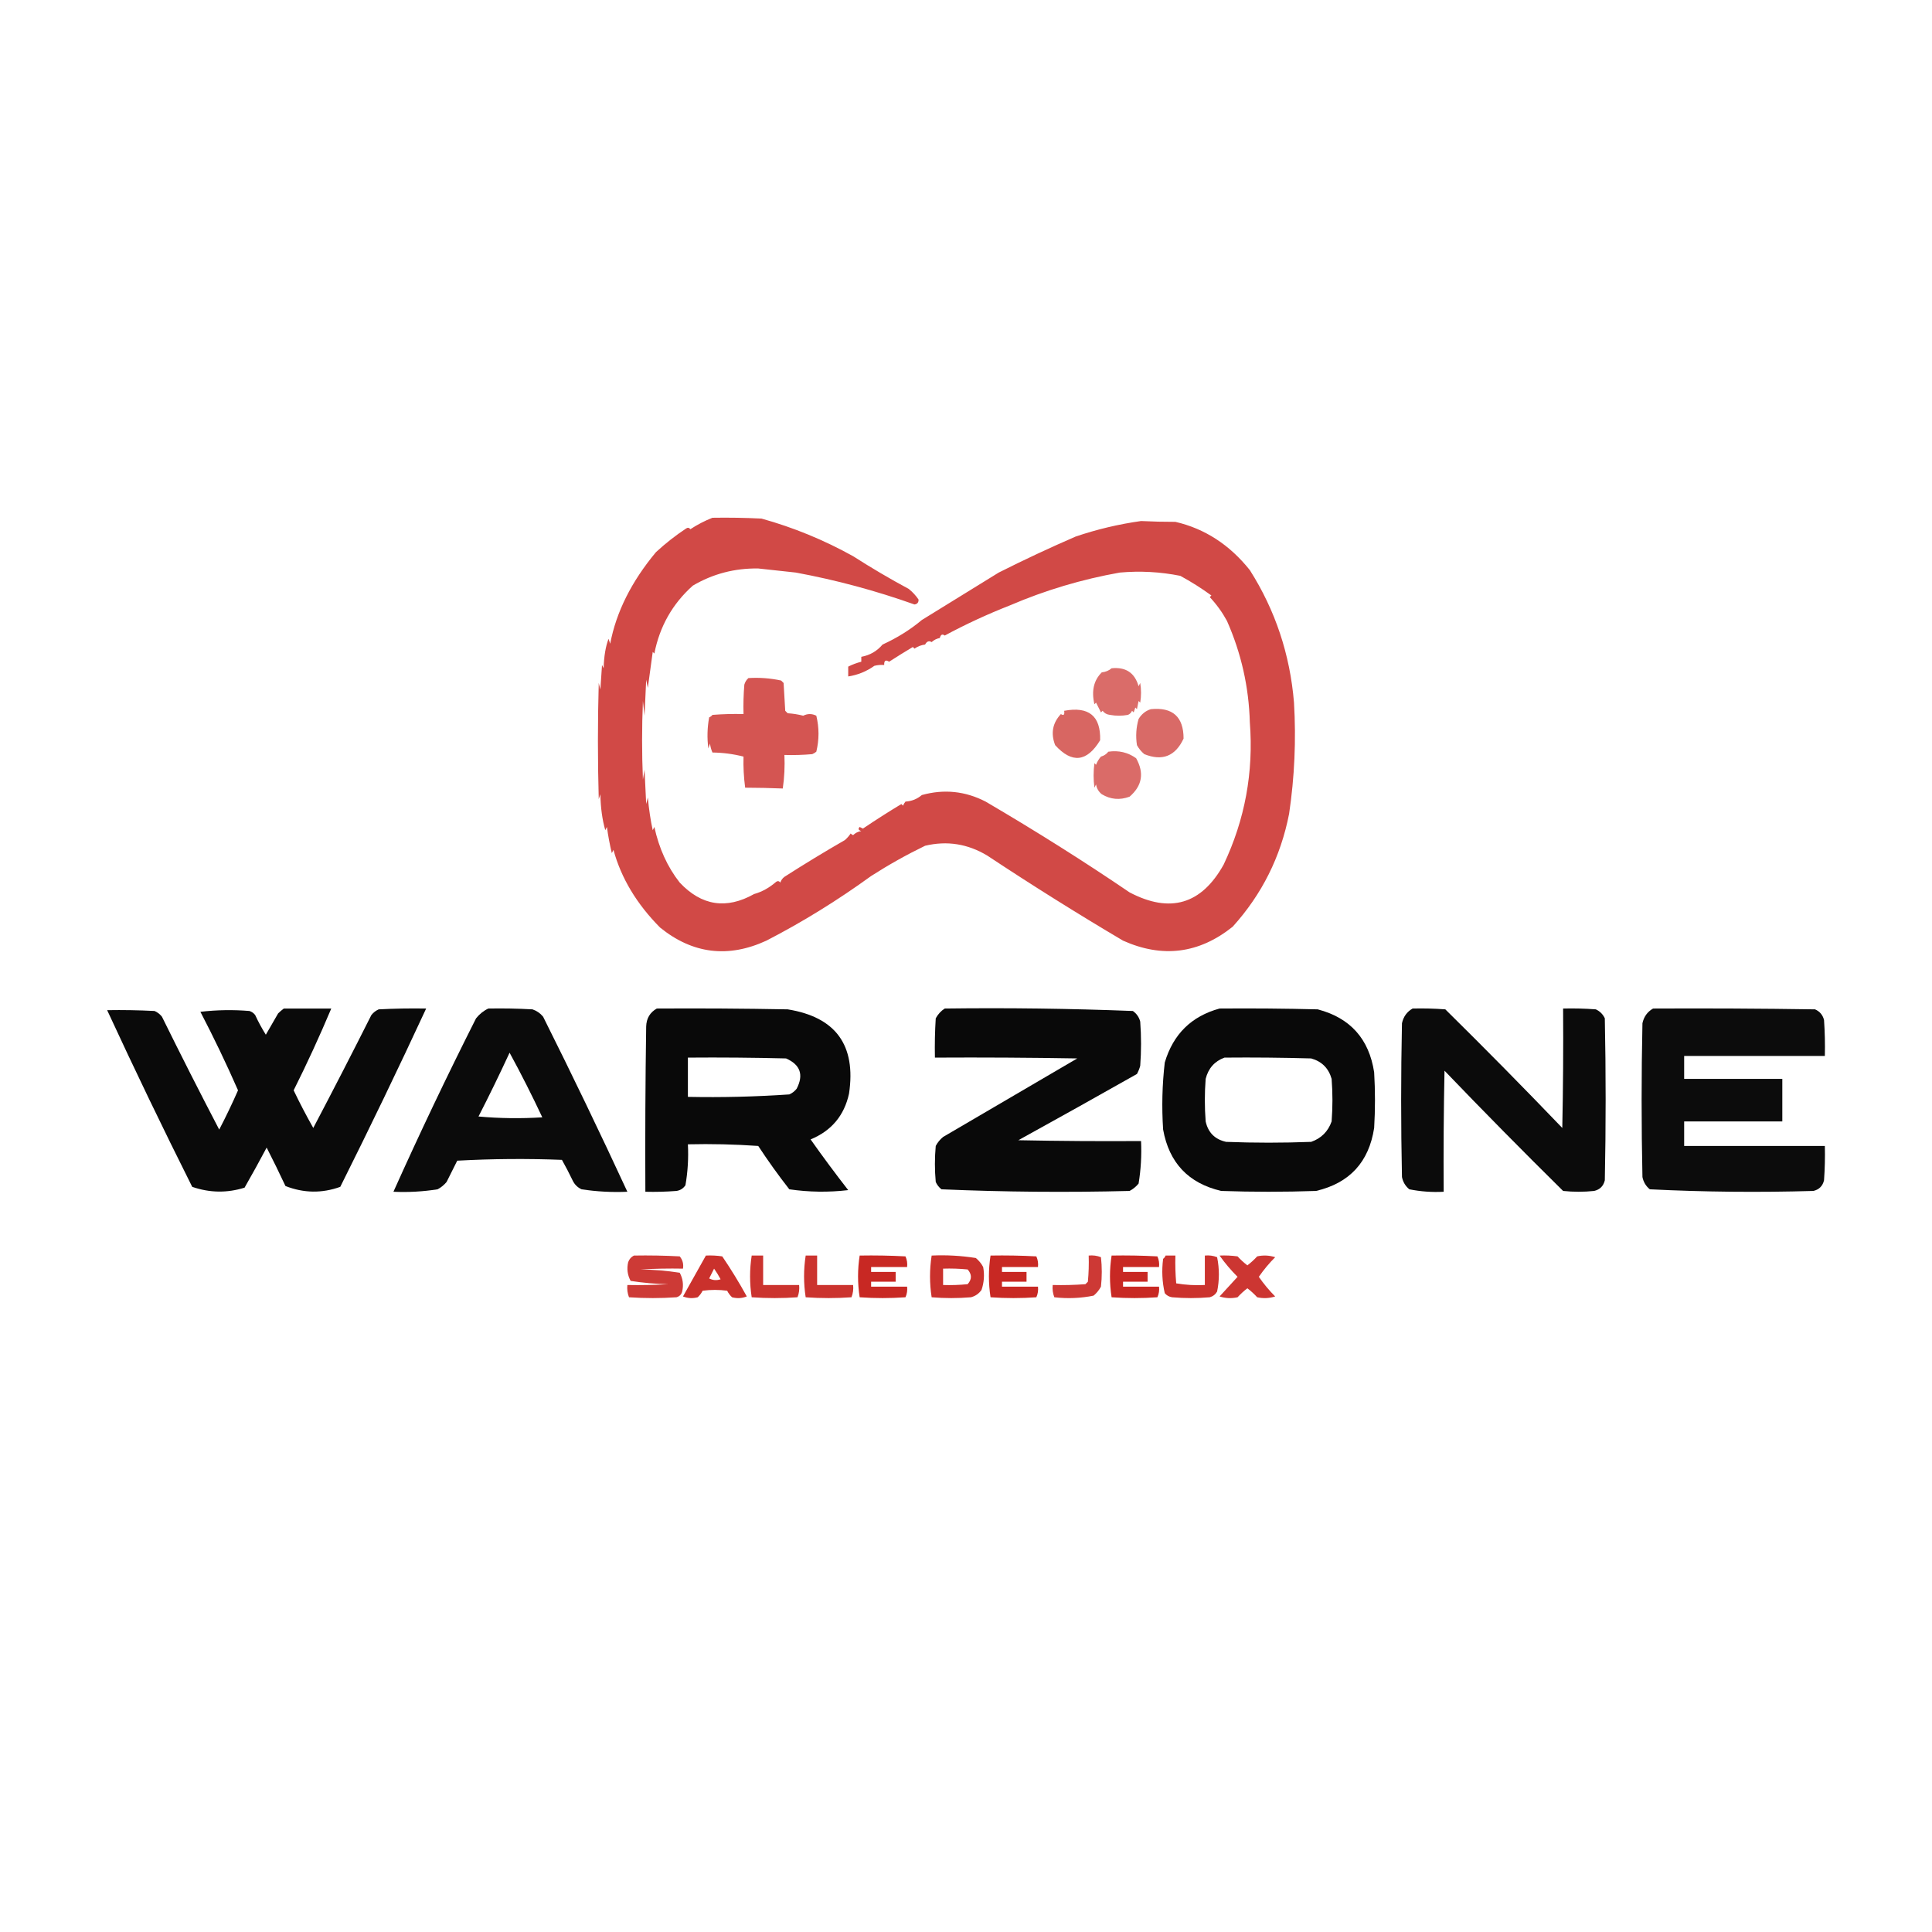 <?xml version="1.0" encoding="UTF-8"?>
<!DOCTYPE svg PUBLIC "-//W3C//DTD SVG 1.1//EN" "http://www.w3.org/Graphics/SVG/1.1/DTD/svg11.dtd">
<svg xmlns="http://www.w3.org/2000/svg" version="1.1" width="1181px" height="1181px" style="shape-rendering:geometricPrecision; text-rendering:geometricPrecision; image-rendering:optimizeQuality; fill-rule:evenodd; clip-rule:evenodd" xmlns:xlink="http://www.w3.org/1999/xlink">
<g><path style="opacity:0.778" fill="#c41712" d="M 435.5,316.5 C 445.506,316.334 455.506,316.5 465.5,317C 485.041,322.434 503.708,330.101 521.5,340C 532.607,347.119 543.94,353.786 555.5,360C 557.849,361.882 559.849,364.048 561.5,366.5C 561.566,368.266 560.732,369.266 559,369.5C 535.318,361.068 511.151,354.568 486.5,350C 478.83,349.166 471.164,348.333 463.5,347.5C 449.054,347.289 435.721,350.789 423.5,358C 411.058,369.136 403.225,382.969 400,399.5C 399.667,399.167 399.333,398.833 399,398.5C 398,405.833 397,413.167 396,420.5C 395.667,418.833 395.333,417.167 395,415.5C 394.667,422.833 394.333,430.167 394,437.5C 393.667,434.5 393.333,431.5 393,428.5C 392.333,444.5 392.333,460.5 393,476.5C 393.333,474.5 393.667,472.5 394,470.5C 394.333,477.5 394.667,484.5 395,491.5C 395.333,490.167 395.667,488.833 396,487.5C 396.696,494.845 397.696,501.512 399,507.5C 399.333,506.833 399.667,506.167 400,505.5C 402.855,518.646 408.022,529.98 415.5,539.5C 428.857,553.698 444.023,556.032 461,546.5C 465.786,545.17 470.286,542.67 474.5,539C 475.449,538.383 476.282,538.549 477,539.5C 477.465,538.069 478.299,536.903 479.5,536C 491.617,528.228 503.951,520.728 516.5,513.5C 517.853,512.315 519.02,510.981 520,509.5C 520.414,509.957 520.914,510.291 521.5,510.5C 522.893,509.137 524.559,508.304 526.5,508C 524.729,507.465 524.396,506.631 525.5,505.5C 526.167,505.833 526.833,506.167 527.5,506.5C 535.199,501.303 543.033,496.303 551,491.5C 551.333,491.833 551.667,492.167 552,492.5C 552.374,491.584 552.874,490.75 553.5,490C 557.29,489.77 560.624,488.437 563.5,486C 577.002,482.232 590.002,483.565 602.5,490C 633.577,508.225 662.911,526.725 690.5,545.5C 715.292,558.507 734.459,552.841 748,528.5C 761.029,500.983 766.362,471.983 764,441.5C 763.4,419.894 758.733,399.227 750,379.5C 747.105,374.201 743.605,369.368 739.5,365C 739.833,364.667 740.167,364.333 740.5,364C 734.413,359.574 728.08,355.574 721.5,352C 709.295,349.552 696.961,348.885 684.5,350C 661.281,354.133 638.948,360.8 617.5,370C 603.676,375.416 590.343,381.583 577.5,388.5C 576.035,387.391 575.035,387.891 574.5,390C 572.579,390.36 570.912,391.194 569.5,392.5C 567.877,391.524 566.543,392.024 565.5,394C 563.112,394.303 560.945,395.137 559,396.5C 558.667,396.167 558.333,395.833 558,395.5C 553.138,398.405 548.304,401.405 543.5,404.5C 541.38,403.128 540.38,403.795 540.5,406.5C 538.473,406.338 536.473,406.505 534.5,407C 529.648,410.448 524.315,412.615 518.5,413.5C 518.5,411.5 518.5,409.5 518.5,407.5C 521.01,406.217 523.677,405.217 526.5,404.5C 526.5,403.5 526.5,402.5 526.5,401.5C 531.742,400.547 536.075,398.047 539.5,394C 548.515,389.869 556.515,384.869 563.5,379C 579.167,369.333 594.833,359.667 610.5,350C 625.951,342.218 641.618,334.884 657.5,328C 670.523,323.578 683.856,320.411 697.5,318.5C 704.459,318.841 711.459,319.007 718.5,319C 736.45,323.145 751.616,332.978 764,348.5C 779.572,373.045 788.572,400.045 791,429.5C 792.346,452.286 791.346,474.953 788,497.5C 782.872,523.757 771.372,546.757 753.5,566.5C 732.934,582.952 710.601,585.786 686.5,575C 658.683,558.555 631.016,541.221 603.5,523C 591.552,515.806 578.885,513.806 565.5,517C 554.157,522.499 543.157,528.665 532.5,535.5C 511.804,550.5 490.471,563.666 468.5,575C 445.084,585.777 423.417,583.11 403.5,567C 389.182,552.557 379.682,536.723 375,519.5C 374.667,520.167 374.333,520.833 374,521.5C 372.716,516.222 371.716,510.888 371,505.5C 370.667,506.167 370.333,506.833 370,507.5C 368.149,501.045 367.149,493.712 367,485.5C 366.667,486.5 366.333,487.5 366,488.5C 365.333,464.833 365.333,441.167 366,417.5C 366.333,418.833 366.667,420.167 367,421.5C 367.333,416.5 367.667,411.5 368,406.5C 368.333,407.167 368.667,407.833 369,408.5C 369.202,401.148 370.202,395.148 372,390.5C 372.333,391.5 372.667,392.5 373,393.5C 376.661,374.154 385.994,355.488 401,337.5C 406.812,332.135 412.979,327.302 419.5,323C 420.449,322.383 421.282,322.549 422,323.5C 426.296,320.686 430.796,318.352 435.5,316.5 Z"/></g>
<g><path style="opacity:0.631" fill="#c41712" d="M 679.5,408.5 C 688.171,407.614 693.671,411.281 696,419.5C 696.333,418.833 696.667,418.167 697,417.5C 697.667,421.5 697.667,425.5 697,429.5C 696.667,429.167 696.333,428.833 696,428.5C 695.667,430.167 695.333,431.833 695,433.5C 694.667,433.167 694.333,432.833 694,432.5C 693.667,433.5 693.333,434.5 693,435.5C 692.667,435.167 692.333,434.833 692,434.5C 691.5,435.667 690.667,436.5 689.5,437C 685.833,437.667 682.167,437.667 678.5,437C 676.598,436.801 675.098,435.967 674,434.5C 673.667,434.833 673.333,435.167 673,435.5C 672,433.5 671,431.5 670,429.5C 669.667,429.833 669.333,430.167 669,430.5C 667.089,422.344 668.589,415.844 673.5,411C 675.852,410.76 677.852,409.927 679.5,408.5 Z"/></g>
<g><path style="opacity:0.73" fill="#c41712" d="M 457.5,414.5 C 464.284,414.08 470.95,414.58 477.5,416C 478,416.5 478.5,417 479,417.5C 479.333,423.167 479.667,428.833 480,434.5C 480.5,435 481,435.5 481.5,436C 484.758,436.212 487.924,436.712 491,437.5C 493.667,436.167 496.333,436.167 499,437.5C 500.782,444.852 500.782,452.185 499,459.5C 498.25,460.126 497.416,460.626 496.5,461C 490.843,461.499 485.176,461.666 479.5,461.5C 479.812,468.422 479.479,475.256 478.5,482C 470.87,481.688 463.203,481.522 455.5,481.5C 454.649,475.016 454.315,468.683 454.5,462.5C 448.293,460.912 441.96,460.079 435.5,460C 434.751,458.266 434.251,456.433 434,454.5C 433.667,455.5 433.333,456.5 433,457.5C 432.169,451.141 432.336,444.807 433.5,438.5C 434.308,438.192 434.975,437.692 435.5,437C 441.825,436.5 448.158,436.334 454.5,436.5C 454.334,430.491 454.501,424.491 455,418.5C 455.48,416.867 456.313,415.534 457.5,414.5 Z"/></g>
<g><path style="opacity:0.637" fill="#c41712" d="M 703.5,433.5 C 716.841,432.177 723.508,438.177 723.5,451.5C 718.486,462.252 710.486,465.419 699.5,461C 697.641,459.442 696.141,457.609 695,455.5C 694.161,450.079 694.494,444.746 696,439.5C 697.826,436.492 700.326,434.492 703.5,433.5 Z"/></g>
<g><path style="opacity:0.657" fill="#c41712" d="M 650.5,434.5 C 665.584,431.663 672.917,437.663 672.5,452.5C 664.432,465.824 655.265,466.824 645,455.5C 642.217,448.31 643.384,441.976 648.5,436.5C 650.214,437.609 650.881,436.942 650.5,434.5 Z"/></g>
<g><path style="opacity:0.636" fill="#c41712" d="M 677.5,459.5 C 683.806,458.575 689.473,459.908 694.5,463.5C 699.547,472.502 698.214,480.335 690.5,487C 684.486,489.212 678.819,488.712 673.5,485.5C 671.56,483.955 670.394,481.955 670,479.5C 669.667,480.167 669.333,480.833 669,481.5C 668.333,476.5 668.333,471.5 669,466.5C 669.333,466.833 669.667,467.167 670,467.5C 670.684,465.641 671.684,463.974 673,462.5C 674.878,461.947 676.378,460.947 677.5,459.5 Z"/></g>
<g><path style="opacity:0.958" fill="#000000" d="M 173.5,616.5 C 183.167,616.5 192.833,616.5 202.5,616.5C 195.398,633.373 187.732,650.04 179.5,666.5C 183.245,674.324 187.245,681.991 191.5,689.5C 203.535,666.624 215.369,643.624 227,620.5C 228.214,618.951 229.714,617.785 231.5,617C 241.161,616.5 250.828,616.334 260.5,616.5C 243.562,653.044 226.062,689.378 208,725.5C 196.821,729.53 185.655,729.363 174.5,725C 170.811,717.121 166.977,709.287 163,701.5C 158.627,709.747 154.127,717.914 149.5,726C 138.799,729.345 128.132,729.178 117.5,725.5C 99.588,689.757 82.255,653.757 65.5,617.5C 75.172,617.334 84.839,617.5 94.5,618C 96.286,618.785 97.786,619.951 99,621.5C 110.426,644.687 122.093,667.687 134,690.5C 138.109,682.617 141.942,674.617 145.5,666.5C 138.381,650.262 130.715,634.262 122.5,618.5C 132.483,617.334 142.483,617.168 152.5,618C 153.931,618.465 155.097,619.299 156,620.5C 157.912,624.66 160.079,628.66 162.5,632.5C 165,628.167 167.5,623.833 170,619.5C 171.145,618.364 172.312,617.364 173.5,616.5 Z"/></g>
<g><path style="opacity:0.954" fill="#000000" d="M 298.5,616.5 C 307.506,616.334 316.506,616.5 325.5,617C 328.102,617.883 330.269,619.383 332,621.5C 349.729,656.956 366.895,692.622 383.5,728.5C 374.085,728.917 364.752,728.417 355.5,727C 353,725.833 351.167,724 350,721.5C 347.961,717.255 345.794,713.088 343.5,709C 322.159,708.167 300.826,708.334 279.5,709.5C 277.333,713.833 275.167,718.167 273,722.5C 271.457,724.378 269.624,725.878 267.5,727C 258.582,728.414 249.582,728.914 240.5,728.5C 256.498,692.835 273.331,657.502 291,622.5C 293.134,619.847 295.634,617.847 298.5,616.5 Z M 311.5,643.5 C 318.535,656.403 325.202,669.57 331.5,683C 318.487,683.833 305.487,683.666 292.5,682.5C 299.119,669.596 305.452,656.596 311.5,643.5 Z"/></g>
<g><path style="opacity:0.964" fill="#000000" d="M 401.5,616.5 C 428.169,616.333 454.835,616.5 481.5,617C 510.892,621.74 523.392,638.907 519,668.5C 516.068,681.933 508.235,691.266 495.5,696.5C 502.923,707.012 510.59,717.345 518.5,727.5C 506.456,728.915 494.456,728.748 482.5,727C 475.799,718.431 469.465,709.598 463.5,700.5C 449.182,699.501 434.849,699.167 420.5,699.5C 420.938,707.943 420.438,716.277 419,724.5C 417.681,726.487 415.848,727.654 413.5,728C 407.175,728.5 400.842,728.666 394.5,728.5C 394.333,694.832 394.5,661.165 395,627.5C 395.143,622.534 397.31,618.867 401.5,616.5 Z M 420.5,646.5 C 440.503,646.333 460.503,646.5 480.5,647C 489.223,650.834 491.389,657.001 487,665.5C 485.786,667.049 484.286,668.215 482.5,669C 461.869,670.415 441.203,670.915 420.5,670.5C 420.5,662.5 420.5,654.5 420.5,646.5 Z"/></g>
<g><path style="opacity:0.961" fill="#000000" d="M 577.5,616.5 C 615.919,616.012 654.253,616.512 692.5,618C 694.81,619.637 696.31,621.804 697,624.5C 697.667,633.5 697.667,642.5 697,651.5C 696.529,653.246 695.862,654.913 695,656.5C 670.914,670.127 646.747,683.627 622.5,697C 647.498,697.5 672.498,697.667 697.5,697.5C 697.91,706.25 697.41,714.916 696,723.5C 694.457,725.378 692.624,726.878 690.5,728C 652.107,728.982 613.774,728.648 575.5,727C 573.951,725.786 572.785,724.286 572,722.5C 571.333,715.167 571.333,707.833 572,700.5C 573.122,698.376 574.622,696.543 576.5,695C 603.833,679 631.167,663 658.5,647C 629.502,646.5 600.502,646.333 571.5,646.5C 571.334,638.493 571.5,630.493 572,622.5C 573.36,619.977 575.193,617.977 577.5,616.5 Z"/></g>
<g><path style="opacity:0.961" fill="#000000" d="M 745.5,616.5 C 765.503,616.333 785.503,616.5 805.5,617C 825.379,622.22 836.879,635.054 840,655.5C 840.667,666.833 840.667,678.167 840,689.5C 836.794,710.37 824.961,723.203 804.5,728C 785.167,728.667 765.833,728.667 746.5,728C 726.486,723.318 714.653,710.818 711,690.5C 710.094,676.786 710.427,663.119 712,649.5C 717.148,632.184 728.315,621.184 745.5,616.5 Z M 748.5,646.5 C 766.17,646.333 783.836,646.5 801.5,647C 808,648.833 812.167,653 814,659.5C 814.667,668.167 814.667,676.833 814,685.5C 811.833,691.667 807.667,695.833 801.5,698C 784.167,698.667 766.833,698.667 749.5,698C 742.667,696.5 738.5,692.333 737,685.5C 736.333,676.833 736.333,668.167 737,659.5C 738.617,653.058 742.45,648.725 748.5,646.5 Z"/></g>
<g><path style="opacity:0.956" fill="#000000" d="M 863.5,616.5 C 870.175,616.334 876.842,616.5 883.5,617C 907.695,640.861 931.528,665.028 955,689.5C 955.5,665.169 955.667,640.836 955.5,616.5C 962.175,616.334 968.842,616.5 975.5,617C 978,618.167 979.833,620 981,622.5C 981.667,655.5 981.667,688.5 981,721.5C 980.167,725 978,727.167 974.5,728C 968.167,728.667 961.833,728.667 955.5,728C 930.972,703.805 906.805,679.305 883,654.5C 882.5,679.164 882.333,703.831 882.5,728.5C 875.411,728.884 868.411,728.384 861.5,727C 859.106,725.048 857.606,722.548 857,719.5C 856.333,688.167 856.333,656.833 857,625.5C 857.873,621.475 860.039,618.475 863.5,616.5 Z"/></g>
<g><path style="opacity:0.953" fill="#000000" d="M 1010.5,616.5 C 1043.5,616.333 1076.5,616.5 1109.5,617C 1112.38,618.251 1114.21,620.417 1115,623.5C 1115.5,630.826 1115.67,638.159 1115.5,645.5C 1086.83,645.5 1058.17,645.5 1029.5,645.5C 1029.5,650.167 1029.5,654.833 1029.5,659.5C 1049.5,659.5 1069.5,659.5 1089.5,659.5C 1089.5,668.167 1089.5,676.833 1089.5,685.5C 1069.5,685.5 1049.5,685.5 1029.5,685.5C 1029.5,690.5 1029.5,695.5 1029.5,700.5C 1058.17,700.5 1086.83,700.5 1115.5,700.5C 1115.67,707.508 1115.5,714.508 1115,721.5C 1114.17,725 1112,727.167 1108.5,728C 1075.11,728.979 1041.77,728.645 1008.5,727C 1006.11,725.048 1004.61,722.548 1004,719.5C 1003.33,688.167 1003.33,656.833 1004,625.5C 1004.87,621.475 1007.04,618.475 1010.5,616.5 Z"/></g>
<g><path style="opacity:0.846" fill="#c41712" d="M 387.5,767.5 C 396.839,767.334 406.173,767.5 415.5,768C 417.278,770.135 417.945,772.635 417.5,775.5C 408.827,775.334 400.16,775.5 391.5,776C 399.577,776.098 407.577,776.765 415.5,778C 417.456,781.595 417.956,785.428 417,789.5C 416.5,791.333 415.333,792.5 413.5,793C 403.833,793.667 394.167,793.667 384.5,793C 383.565,790.619 383.232,788.119 383.5,785.5C 391.84,785.666 400.173,785.5 408.5,785C 400.771,784.857 393.105,784.19 385.5,783C 383.544,779.405 383.044,775.572 384,771.5C 384.69,769.65 385.856,768.316 387.5,767.5 Z"/></g>
<g><path style="opacity:0.884" fill="#c41712" d="M 431.5,767.5 C 434.85,767.335 438.183,767.502 441.5,768C 446.876,775.916 451.876,784.083 456.5,792.5C 453.554,793.655 450.554,793.821 447.5,793C 446.257,791.846 445.257,790.512 444.5,789C 439.5,788.333 434.5,788.333 429.5,789C 428.743,790.512 427.743,791.846 426.5,793C 423.446,793.821 420.446,793.655 417.5,792.5C 422.195,784.15 426.861,775.816 431.5,767.5 Z M 436.5,775.5 C 437.933,777.519 439.267,779.686 440.5,782C 438.098,782.814 435.765,782.647 433.5,781.5C 434.559,779.466 435.559,777.466 436.5,775.5 Z"/></g>
<g><path style="opacity:0.877" fill="#c41712" d="M 459.5,767.5 C 461.833,767.5 464.167,767.5 466.5,767.5C 466.5,773.5 466.5,779.5 466.5,785.5C 473.833,785.5 481.167,785.5 488.5,785.5C 488.768,788.119 488.435,790.619 487.5,793C 478.167,793.667 468.833,793.667 459.5,793C 458.181,784.5 458.181,776 459.5,767.5 Z"/></g>
<g><path style="opacity:0.877" fill="#c41712" d="M 492.5,767.5 C 494.833,767.5 497.167,767.5 499.5,767.5C 499.5,773.5 499.5,779.5 499.5,785.5C 506.833,785.5 514.167,785.5 521.5,785.5C 521.768,788.119 521.435,790.619 520.5,793C 511.167,793.667 501.833,793.667 492.5,793C 491.181,784.5 491.181,776 492.5,767.5 Z"/></g>
<g><path style="opacity:0.924" fill="#c41712" d="M 525.5,767.5 C 534.839,767.334 544.173,767.5 553.5,768C 554.423,770.041 554.756,772.208 554.5,774.5C 547.167,774.5 539.833,774.5 532.5,774.5C 532.5,775.5 532.5,776.5 532.5,777.5C 537.5,777.5 542.5,777.5 547.5,777.5C 547.5,779.5 547.5,781.5 547.5,783.5C 542.5,783.5 537.5,783.5 532.5,783.5C 532.5,784.5 532.5,785.5 532.5,786.5C 539.833,786.5 547.167,786.5 554.5,786.5C 554.756,788.792 554.423,790.959 553.5,793C 544.167,793.667 534.833,793.667 525.5,793C 524.181,784.5 524.181,776 525.5,767.5 Z"/></g>
<g><path style="opacity:0.884" fill="#c41712" d="M 569.5,767.5 C 578.582,767.086 587.582,767.586 596.5,769C 598.378,770.543 599.878,772.376 601,774.5C 601.879,779.287 601.545,783.953 600,788.5C 598.363,790.81 596.196,792.31 593.5,793C 585.5,793.667 577.5,793.667 569.5,793C 568.181,784.5 568.181,776 569.5,767.5 Z M 576.5,775.5 C 581.511,775.334 586.511,775.501 591.5,776C 594.167,779 594.167,782 591.5,785C 586.511,785.499 581.511,785.666 576.5,785.5C 576.5,782.167 576.5,778.833 576.5,775.5 Z"/></g>
<g><path style="opacity:0.924" fill="#c41712" d="M 605.5,767.5 C 614.839,767.334 624.173,767.5 633.5,768C 634.423,770.041 634.756,772.208 634.5,774.5C 627.167,774.5 619.833,774.5 612.5,774.5C 612.5,775.5 612.5,776.5 612.5,777.5C 617.5,777.5 622.5,777.5 627.5,777.5C 627.5,779.5 627.5,781.5 627.5,783.5C 622.5,783.5 617.5,783.5 612.5,783.5C 612.5,784.5 612.5,785.5 612.5,786.5C 619.833,786.5 627.167,786.5 634.5,786.5C 634.756,788.792 634.423,790.959 633.5,793C 624.167,793.667 614.833,793.667 605.5,793C 604.181,784.5 604.181,776 605.5,767.5 Z"/></g>
<g><path style="opacity:0.85" fill="#c41712" d="M 665.5,767.5 C 668.119,767.232 670.619,767.565 673,768.5C 673.667,774.5 673.667,780.5 673,786.5C 671.878,788.624 670.378,790.457 668.5,792C 660.605,793.601 652.605,793.934 644.5,793C 643.565,790.619 643.232,788.119 643.5,785.5C 650.175,785.666 656.842,785.5 663.5,785C 664,784.5 664.5,784 665,783.5C 665.499,778.177 665.666,772.844 665.5,767.5 Z"/></g>
<g><path style="opacity:0.924" fill="#c41712" d="M 679.5,767.5 C 688.839,767.334 698.173,767.5 707.5,768C 708.423,770.041 708.756,772.208 708.5,774.5C 701.167,774.5 693.833,774.5 686.5,774.5C 686.5,775.5 686.5,776.5 686.5,777.5C 691.5,777.5 696.5,777.5 701.5,777.5C 701.5,779.5 701.5,781.5 701.5,783.5C 696.5,783.5 691.5,783.5 686.5,783.5C 686.5,784.5 686.5,785.5 686.5,786.5C 693.833,786.5 701.167,786.5 708.5,786.5C 708.756,788.792 708.423,790.959 707.5,793C 698.167,793.667 688.833,793.667 679.5,793C 678.181,784.5 678.181,776 679.5,767.5 Z"/></g>
<g><path style="opacity:0.882" fill="#c41712" d="M 712.5,767.5 C 714.5,767.5 716.5,767.5 718.5,767.5C 718.334,773.176 718.501,778.843 719,784.5C 724.741,785.475 730.575,785.808 736.5,785.5C 736.5,779.5 736.5,773.5 736.5,767.5C 739.119,767.232 741.619,767.565 744,768.5C 745.441,775.545 745.441,782.545 744,789.5C 742.992,791.259 741.492,792.426 739.5,793C 731.833,793.667 724.167,793.667 716.5,793C 714.671,792.727 713.171,791.893 712,790.5C 710.409,783.608 710.076,776.608 711,769.5C 711.717,768.956 712.217,768.289 712.5,767.5 Z"/></g>
<g><path style="opacity:0.862" fill="#c41712" d="M 745.5,767.5 C 749.182,767.335 752.848,767.501 756.5,768C 758.35,770.018 760.35,771.851 762.5,773.5C 764.65,771.851 766.65,770.018 768.5,768C 772.211,767.175 775.878,767.341 779.5,768.5C 775.79,772.208 772.457,776.208 769.5,780.5C 772.457,784.792 775.79,788.792 779.5,792.5C 775.878,793.659 772.211,793.825 768.5,793C 766.65,790.982 764.65,789.149 762.5,787.5C 760.35,789.149 758.35,790.982 756.5,793C 752.789,793.825 749.122,793.659 745.5,792.5C 749.167,788.5 752.833,784.5 756.5,780.5C 752.412,776.421 748.745,772.088 745.5,767.5 Z"/></g>
</svg>
